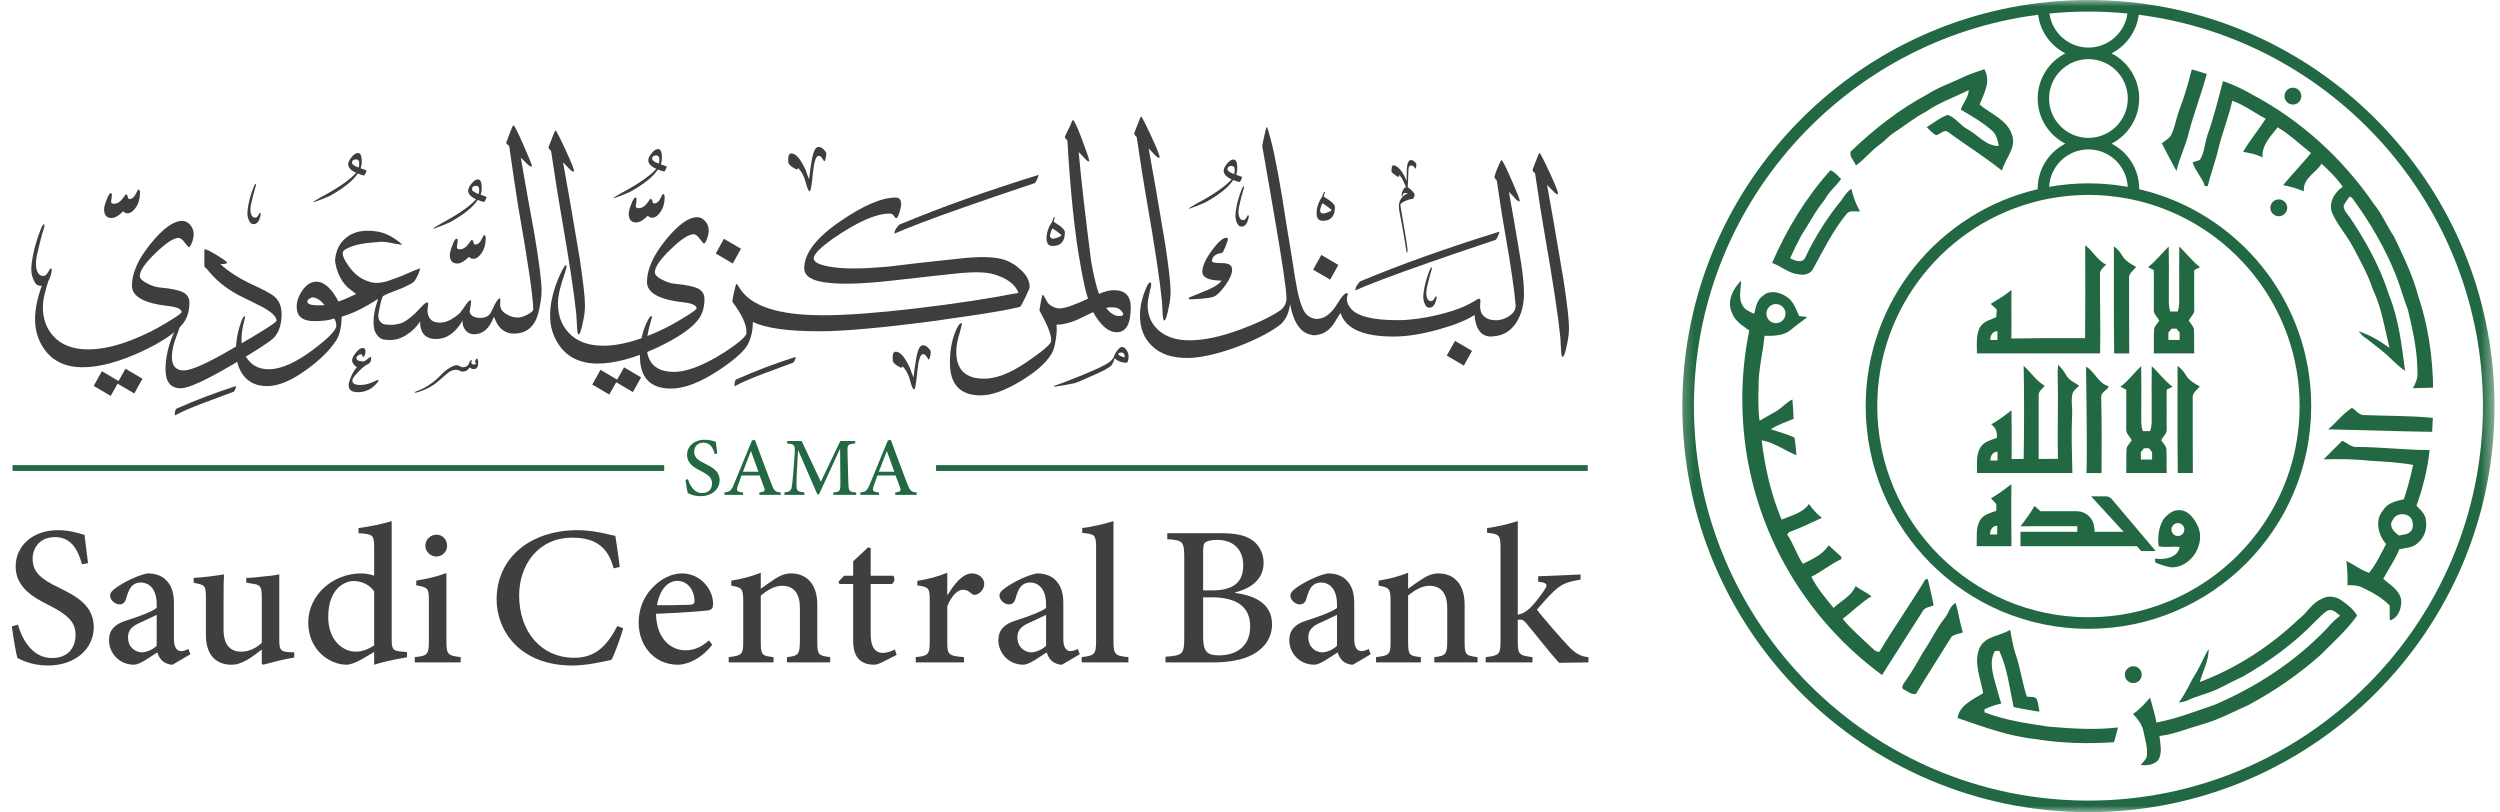 <svg width="197" height="64" viewBox="0 0 197 64" fill="none" xmlns="http://www.w3.org/2000/svg">
<path d="M46.096 24.041C46.096 24.429 46.058 24.822 45.967 25.229C45.825 25.977 45.697 26.352 45.593 26.352C45.535 26.352 45.496 26.196 45.477 25.887C45.438 25.229 45.413 24.855 45.413 24.777C45.251 23.165 44.838 20.45 44.174 16.638C43.986 15.579 43.736 13.999 43.426 11.889C43.271 11.754 43.206 11.651 43.232 11.581C43.296 11.393 43.407 11.116 43.555 10.742C43.67 10.432 43.748 10.278 43.774 10.278C43.826 10.278 44.084 10.774 44.548 11.774C45.063 12.883 45.289 13.464 45.219 13.515C45.154 13.555 45.018 13.476 44.819 13.258C44.761 13.192 44.612 13.038 44.368 12.793C44.664 14.38 45.103 16.914 45.684 20.391C45.954 22.203 46.096 23.423 46.096 24.041Z" fill="#403D3F"/>
<path d="M22.19 24.752C22.19 25.539 21.996 26.151 21.609 26.584C21.319 26.894 20.235 27.604 18.358 28.712C16.23 29.964 14.856 30.596 14.243 30.596C13.444 30.596 13.044 30.099 13.044 29.099C13.044 28.21 13.25 27.268 13.675 26.287C13.882 25.809 14.024 25.565 14.102 25.578C14.211 25.578 14.153 25.881 13.908 26.488C13.67 27.093 13.546 27.635 13.546 28.119C13.546 28.828 13.856 29.189 14.476 29.189C15.069 29.189 16.334 28.629 18.268 27.499C20.616 26.151 21.79 25.41 21.79 25.268C21.79 24.952 21.404 24.584 20.616 24.159C20.016 23.862 19.41 23.559 18.797 23.256C17.759 22.701 16.92 22.004 16.281 21.166C16.243 21.16 16.185 21.108 16.114 21.011C16.108 20.972 16.101 20.741 16.101 20.314C16.095 19.876 16.101 19.656 16.127 19.643C16.23 19.63 16.552 19.786 17.108 20.122C17.655 20.457 17.92 20.65 17.894 20.714C17.881 20.773 17.701 20.805 17.366 20.818C18.043 21.425 18.868 21.953 19.842 22.404C20.81 22.85 21.415 23.177 21.648 23.385C22.009 23.72 22.19 24.172 22.19 24.752Z" fill="#403D3F"/>
<path d="M4.011 21.648C3.847 22.23 3.588 22.526 3.228 22.526C3.029 22.526 2.878 22.454 2.778 22.303C2.569 21.967 2.465 21.608 2.465 21.221C2.465 20.948 2.51 20.57 2.61 20.084C2.719 19.488 2.92 18.82 3.206 18.074C3.315 17.8 3.407 17.665 3.47 17.665C3.492 17.674 3.506 17.706 3.506 17.755C3.506 17.842 3.474 17.974 3.41 18.146C3.293 18.506 3.119 19.184 2.892 20.179C2.793 20.734 2.815 21.158 2.965 21.444C3.065 21.644 3.206 21.744 3.392 21.744C3.502 21.744 3.597 21.703 3.674 21.613C3.72 21.549 3.788 21.449 3.879 21.312C3.924 21.203 3.961 21.148 3.989 21.148C4.098 21.148 4.111 21.312 4.011 21.648ZM15.261 18.451C15.261 18.664 15.215 18.89 15.118 19.128C15.028 19.361 14.951 19.483 14.886 19.483C14.854 19.483 14.744 19.361 14.557 19.116C14.377 18.871 14.215 18.747 14.074 18.747C13.687 18.747 13.08 19.141 12.255 19.941C11.429 20.734 11.016 21.341 11.016 21.754C11.016 21.947 11.217 22.147 11.623 22.347C11.971 22.529 12.306 22.631 12.629 22.657C13.531 22.74 14.144 22.877 14.473 23.057C14.77 23.238 14.926 23.495 14.926 23.843C14.926 24.52 14.757 25.076 14.409 25.507C13.854 26.217 12.758 26.953 11.132 27.714C9.365 28.526 7.824 28.939 6.514 28.939C4.825 28.939 3.663 28.191 3.044 26.695C2.708 25.862 2.67 24.862 2.941 23.689C3.095 23.018 3.321 22.379 3.624 21.766C3.831 21.354 3.96 21.16 4.024 21.186C4.088 21.212 4.056 21.431 3.908 21.858C3.56 22.845 3.379 23.624 3.379 24.204C3.379 25.121 3.65 25.881 4.205 26.488C4.837 27.184 5.753 27.533 6.953 27.533C7.959 27.533 9.094 27.288 10.358 26.798C11.3 26.436 12.229 25.979 13.145 25.418C13.918 24.953 14.306 24.682 14.306 24.591C14.306 24.353 13.958 24.191 13.261 24.114C11.352 23.901 10.397 23.366 10.397 22.515C10.397 21.508 10.894 20.399 11.894 19.174C12.854 17.999 13.674 17.406 14.357 17.406C14.597 17.406 14.809 17.51 14.99 17.722C15.17 17.929 15.261 18.174 15.261 18.451ZM11.227 29.843L10.582 31.005L9.267 30.232L8.725 31.198L7.383 30.412L8.028 29.251L9.344 30.025L9.885 29.057L11.227 29.843Z" fill="#403D3F"/>
<path d="M24.837 24.053C24.424 24.028 24.217 23.925 24.217 23.758C24.217 23.68 24.276 23.603 24.379 23.538C24.488 23.466 24.578 23.434 24.644 23.434C24.965 23.461 25.276 23.667 25.585 24.041C25.379 24.066 25.127 24.066 24.837 24.053ZM42.121 18.496C41.746 16.464 41.385 14.439 41.037 12.42C41.27 12.653 41.424 12.807 41.488 12.871C41.708 13.078 41.837 13.162 41.888 13.13C41.907 13.11 41.914 13.091 41.914 13.078C41.914 12.975 41.682 12.407 41.23 11.389C40.792 10.382 40.534 9.879 40.457 9.879C40.418 9.879 40.341 10.04 40.224 10.356C40.082 10.731 39.98 11.014 39.901 11.208C39.863 11.279 39.941 11.375 40.121 11.492C40.424 13.608 40.663 15.193 40.83 16.252C41.623 20.741 42.018 23.457 42.018 24.392C42.018 24.495 41.869 24.63 41.572 24.785C41.278 24.945 41.023 25.022 40.811 25.023C40.747 25.023 40.685 25.02 40.623 25.013C40.347 24.982 40.095 24.885 39.864 24.727C39.714 24.636 39.602 24.532 39.527 24.411C39.443 24.275 39.406 24.119 39.412 23.94C39.418 23.863 39.422 23.797 39.423 23.741C39.428 23.6 39.422 23.523 39.412 23.515C39.322 23.476 39.18 23.643 38.987 23.991C38.883 24.224 38.767 24.456 38.652 24.676C38.47 24.946 38.188 25.063 37.8 25.05C37.337 25.033 37.072 24.87 37.005 24.561C37.04 24.331 37.099 24.103 37.11 23.87C37.14 23.747 37.134 23.68 37.09 23.67C37 23.649 36.872 23.779 36.69 24.044C36.52 24.297 36.374 24.499 36.249 24.654C36.205 24.697 36.159 24.737 36.11 24.775C35.749 25.082 35.305 25.361 34.83 25.416C34.768 25.42 34.705 25.423 34.642 25.424C34.634 25.424 34.626 25.424 34.619 25.424C34.52 25.42 34.422 25.406 34.322 25.38C34.292 25.375 34.262 25.369 34.231 25.361C33.916 25.246 33.733 24.973 33.685 24.546C33.685 24.405 33.704 24.237 33.736 24.044C33.755 23.921 33.736 23.85 33.685 23.837C33.62 23.818 33.524 23.876 33.388 23.991C33.199 24.189 33.039 24.355 32.906 24.491C32.823 24.577 32.751 24.651 32.69 24.714C32.6 24.796 32.508 24.878 32.414 24.956C32.344 25.014 32.274 25.071 32.201 25.125C32.078 25.217 31.951 25.303 31.817 25.38C31.733 25.428 31.642 25.465 31.547 25.49C31.3 25.554 31.041 25.595 30.785 25.597C30.633 25.6 30.482 25.589 30.332 25.563C30.056 25.513 29.844 25.284 29.818 25.005C29.802 24.826 29.829 24.636 29.867 24.47C29.929 24.212 29.969 23.944 30.043 23.687C30.077 23.566 30.12 23.448 30.174 23.334C30.431 23.19 30.704 23.081 30.979 22.977C31.312 22.85 31.651 22.731 31.97 22.571C32.183 22.455 32.435 22.367 32.612 22.197C32.666 22.143 32.714 22.083 32.751 22.009C32.904 21.735 33.054 21.453 33.104 21.141C32.443 21.363 31.831 21.708 31.167 21.924C30.869 22.039 30.557 22.157 30.239 22.228C30.233 22.229 30.227 22.23 30.221 22.231C29.84 22.314 29.45 22.328 29.069 22.186C28.283 21.963 27.699 21.361 27.285 20.681C27.238 20.604 27.192 20.526 27.148 20.446C27.047 20.214 26.88 19.869 27.155 19.69C27.957 19.195 28.933 19.149 29.847 19.066C30.482 18.984 31.078 19.274 31.705 19.273C31.077 18.728 30.317 18.266 29.465 18.212C28.684 18.116 27.817 18.228 27.22 18.781C26.732 19.177 26.475 19.796 26.411 20.411C26.4 20.507 26.404 20.604 26.42 20.702C26.465 20.97 26.539 21.236 26.639 21.493C26.699 21.646 26.77 21.797 26.852 21.94C26.995 22.196 27.172 22.431 27.384 22.635C27.603 22.822 27.841 22.985 28.065 23.167C27.6 23.366 27.151 23.62 26.661 23.755C26.572 23.571 26.464 23.382 26.334 23.19C25.901 22.557 25.456 22.228 24.992 22.196C24.553 22.171 24.166 22.402 23.83 22.88C23.527 23.312 23.379 23.744 23.379 24.183C23.379 24.931 23.843 25.305 24.772 25.305C25.437 25.305 25.959 25.234 26.334 25.098C26.449 25.266 26.501 25.453 26.501 25.666C26.501 26.014 25.882 26.647 24.644 27.576C23.283 28.595 22.128 29.097 21.186 29.097C20.515 29.097 19.987 28.872 19.606 28.426C19.218 27.975 19.032 27.42 19.032 26.762C19.032 26.376 19.083 25.976 19.174 25.576C19.268 25.177 19.315 24.983 19.316 24.983C19.316 24.944 19.303 24.924 19.29 24.918C19.186 24.893 19.045 25.17 18.878 25.743C18.684 26.376 18.594 26.982 18.594 27.576C18.594 28.414 18.793 29.085 19.186 29.588C19.619 30.149 20.245 30.426 21.057 30.426C21.927 30.426 22.954 30.001 24.127 29.149C25.153 28.414 25.926 27.666 26.449 26.892C26.754 26.452 26.91 25.806 26.925 24.951C27.774 24.714 28.732 24.244 29.794 23.549C29.535 24.313 29.337 25.132 29.488 25.94C29.591 26.286 29.817 26.632 30.179 26.741C30.694 26.836 31.252 26.813 31.721 26.56C31.846 26.508 31.958 26.44 32.063 26.361C32.451 26.136 32.799 25.793 33.104 25.334C33.104 26.255 33.53 26.714 34.368 26.714C35.194 26.714 35.891 26.224 36.458 25.256C36.419 25.54 36.498 25.791 36.671 26.011C36.788 26.153 36.925 26.249 37.081 26.299C37.164 26.326 37.254 26.34 37.348 26.34C38.058 26.34 38.574 25.882 38.91 24.973C38.929 24.973 38.973 25.06 39.035 25.224C39.037 25.225 39.038 25.228 39.038 25.23C39.135 25.45 39.226 25.604 39.309 25.708C39.607 26.088 39.993 26.28 40.473 26.287C40.476 26.287 40.478 26.288 40.482 26.288C40.486 26.288 40.488 26.288 40.49 26.288C40.493 26.288 40.495 26.288 40.496 26.288C40.499 26.288 40.501 26.287 40.504 26.287C41.498 26.28 42.135 25.738 42.417 24.676C42.591 23.985 42.676 23.399 42.676 22.908C42.676 22.166 42.488 20.696 42.121 18.496Z" fill="#403D3F"/>
<path d="M20.505 17.089C20.398 17.471 20.228 17.663 19.994 17.663C19.863 17.663 19.765 17.616 19.699 17.517C19.563 17.298 19.494 17.063 19.494 16.81C19.494 16.632 19.524 16.385 19.589 16.067C19.66 15.677 19.791 15.241 19.979 14.753C20.05 14.575 20.109 14.486 20.151 14.486C20.166 14.492 20.174 14.512 20.174 14.546C20.174 14.601 20.154 14.688 20.113 14.801C20.035 15.036 19.923 15.479 19.773 16.13C19.708 16.492 19.723 16.769 19.82 16.956C19.887 17.087 19.979 17.152 20.101 17.152C20.172 17.152 20.234 17.125 20.285 17.066C20.315 17.024 20.358 16.959 20.419 16.87C20.448 16.798 20.473 16.763 20.489 16.763C20.562 16.763 20.57 16.87 20.505 17.089Z" fill="#403D3F"/>
<path d="M18.587 30.423C18.611 30.461 18.596 30.547 18.539 30.67C18.484 30.788 18.441 30.855 18.412 30.869C17.612 31.167 16.811 31.466 16.006 31.764C14.987 32.153 14.248 32.474 13.794 32.736C13.77 32.683 13.765 32.584 13.794 32.441C13.822 32.313 13.855 32.238 13.893 32.21C15.329 31.565 16.892 30.968 18.587 30.423Z" fill="#403D3F"/>
<path d="M28.886 13.451C28.886 13.488 28.858 13.557 28.803 13.667C28.749 13.773 28.717 13.828 28.702 13.828C28.55 13.805 28.381 13.754 28.188 13.672C27.831 14.231 27.091 14.824 25.974 15.444C25.883 15.49 25.649 15.586 25.272 15.733C24.896 15.876 24.699 15.945 24.672 15.931C24.662 15.908 24.854 15.784 25.258 15.555C26.645 14.815 27.582 14.167 28.06 13.616C27.646 13.429 27.435 13.204 27.435 12.937C27.435 12.79 27.523 12.607 27.701 12.386C27.876 12.166 28.046 12.056 28.207 12.056C28.408 12.056 28.51 12.28 28.51 12.735C28.51 12.91 28.482 13.084 28.417 13.259C28.73 13.36 28.886 13.424 28.886 13.451ZM28.262 13.204C28.363 12.777 28.299 12.56 28.06 12.56C27.848 12.56 27.738 12.648 27.738 12.826C27.738 12.956 27.913 13.079 28.262 13.204Z" fill="#403D3F"/>
<path d="M38.34 15.536C38.34 15.573 38.313 15.642 38.258 15.751C38.203 15.857 38.17 15.912 38.157 15.912C38.005 15.889 37.835 15.839 37.643 15.755C37.284 16.316 36.545 16.909 35.429 17.529C35.338 17.574 35.104 17.67 34.727 17.817C34.351 17.96 34.154 18.029 34.125 18.015C34.117 17.992 34.309 17.868 34.713 17.639C36.1 16.899 37.036 16.252 37.513 15.701C37.101 15.512 36.89 15.288 36.89 15.022C36.89 14.874 36.977 14.69 37.156 14.47C37.331 14.25 37.5 14.139 37.661 14.139C37.862 14.139 37.965 14.365 37.965 14.82C37.965 14.994 37.936 15.168 37.872 15.342C38.184 15.443 38.34 15.508 38.34 15.536ZM37.717 15.288C37.817 14.86 37.753 14.644 37.513 14.644C37.303 14.644 37.193 14.732 37.193 14.911C37.193 15.039 37.367 15.163 37.717 15.288Z" fill="#403D3F"/>
<path d="M37.681 28.587C37.681 28.918 37.559 29.087 37.315 29.087C37.218 29.087 37.135 29.054 37.063 28.986C37.028 28.958 36.991 28.965 36.959 29.015C36.844 29.191 36.675 29.281 36.459 29.281C36.373 29.281 36.297 29.263 36.24 29.22C36.046 29.105 35.806 29.105 35.518 29.235C35.392 29.302 35.176 29.474 34.871 29.751C34.695 29.895 34.523 30.042 34.353 30.189C34.074 30.406 33.739 30.592 33.354 30.751C33.042 30.876 32.829 30.941 32.721 30.941C32.694 30.941 32.675 30.934 32.675 30.913C32.704 30.884 32.762 30.855 32.84 30.826C32.985 30.776 33.186 30.689 33.441 30.56C33.911 30.294 34.325 29.982 34.68 29.619C34.972 29.295 35.284 29.05 35.622 28.882C35.856 28.756 36.056 28.745 36.226 28.853C36.301 28.91 36.384 28.94 36.474 28.94C36.719 28.94 36.888 28.825 36.977 28.587C37.023 28.444 37.081 28.368 37.153 28.368C37.172 28.368 37.179 28.39 37.168 28.44C37.138 28.548 37.131 28.609 37.153 28.631C37.218 28.717 37.319 28.745 37.448 28.706C37.534 28.688 37.546 28.648 37.477 28.587C37.426 28.559 37.415 28.515 37.448 28.454C37.505 28.318 37.541 28.25 37.563 28.25C37.642 28.25 37.681 28.36 37.681 28.587Z" fill="#403D3F"/>
<path d="M11.031 15.188C11.031 15.644 10.927 16.024 10.708 16.344C10.502 16.648 10.282 16.807 10.051 16.807C9.909 16.807 9.799 16.753 9.709 16.648C9.362 16.997 9.052 17.18 8.788 17.18C8.401 17.18 8.202 16.952 8.202 16.496C8.202 16.328 8.266 16.078 8.401 15.736C8.531 15.394 8.64 15.219 8.73 15.219C8.8 15.219 8.833 15.288 8.813 15.432C8.775 15.744 8.755 15.903 8.755 15.903C8.755 16.002 8.833 16.055 8.994 16.055C9.227 16.055 9.438 15.933 9.632 15.682C9.825 15.44 9.915 15.31 9.896 15.31C9.98 15.31 10.038 15.371 10.064 15.5C10.09 15.622 10.128 15.682 10.186 15.682C10.393 15.682 10.56 15.561 10.683 15.31C10.805 15.067 10.875 14.938 10.895 14.938C10.986 14.938 11.031 15.022 11.031 15.188Z" fill="#403D3F"/>
<path d="M38.276 18.776C38.276 19.231 38.173 19.611 37.955 19.931C37.749 20.235 37.529 20.394 37.298 20.394C37.155 20.394 37.046 20.34 36.956 20.235C36.608 20.584 36.299 20.767 36.034 20.767C35.648 20.767 35.449 20.539 35.449 20.083C35.449 19.915 35.513 19.665 35.648 19.323C35.776 18.98 35.887 18.806 35.977 18.806C36.047 18.806 36.079 18.875 36.06 19.018C36.022 19.33 36.002 19.49 36.002 19.49C36.002 19.588 36.079 19.642 36.241 19.642C36.472 19.642 36.686 19.52 36.879 19.269C37.072 19.026 37.163 18.896 37.142 18.896C37.227 18.896 37.285 18.958 37.311 19.086C37.336 19.209 37.375 19.269 37.433 19.269C37.639 19.269 37.806 19.148 37.93 18.896C38.051 18.654 38.122 18.524 38.142 18.524C38.231 18.524 38.276 18.609 38.276 18.776Z" fill="#403D3F"/>
<path d="M29.763 30.111C29.354 30.642 28.823 30.907 28.168 30.907C27.707 30.897 27.473 30.714 27.473 30.36C27.473 30.194 27.543 29.956 27.683 29.636C27.839 29.292 27.989 29.065 28.13 28.955C27.877 28.761 27.745 28.573 27.745 28.39C27.745 28.241 27.844 28.042 28.041 27.792C28.238 27.544 28.421 27.417 28.59 27.417C28.731 27.417 28.801 27.521 28.801 27.732C28.801 27.792 28.782 27.875 28.739 27.987C28.702 28.086 28.664 28.142 28.626 28.142C28.604 28.13 28.585 28.096 28.57 28.052C28.548 27.965 28.496 27.915 28.416 27.915C28.378 27.915 28.318 27.942 28.224 28.008C28.135 28.064 28.087 28.125 28.087 28.185C28.087 28.379 28.265 28.479 28.626 28.479C28.702 28.479 28.82 28.412 28.974 28.28C29.078 28.175 29.157 28.125 29.223 28.142C29.261 28.142 29.256 28.263 29.205 28.506C29.181 28.562 29.114 28.622 29.012 28.684C28.796 28.772 28.537 28.976 28.243 29.297C27.923 29.613 27.764 29.846 27.764 30C27.764 30.221 27.979 30.337 28.416 30.337C28.772 30.337 29.191 30.221 29.664 29.978C29.739 29.95 29.79 29.94 29.819 29.956C29.843 29.983 29.828 30.033 29.763 30.111Z" fill="#403D3F"/>
<path d="M92.242 22.953C92.242 23.34 92.204 23.733 92.114 24.139C91.971 24.887 91.843 25.261 91.738 25.261C91.681 25.261 91.642 25.107 91.623 24.797C91.584 24.139 91.558 23.765 91.558 23.688C91.397 22.075 90.984 19.36 90.32 15.548C90.133 14.489 89.882 12.91 89.572 10.801C89.416 10.665 89.352 10.562 89.379 10.492C89.443 10.304 89.553 10.026 89.701 9.652C89.817 9.343 89.894 9.188 89.92 9.188C89.972 9.188 90.23 9.684 90.694 10.684C91.21 11.793 91.436 12.374 91.365 12.427C91.3 12.464 91.165 12.387 90.965 12.168C90.907 12.103 90.758 11.949 90.514 11.703C90.811 13.291 91.249 15.825 91.83 19.302C92.101 21.114 92.242 22.333 92.242 22.953Z" fill="#403D3F"/>
<path d="M88.189 24.904C87.834 24.904 87.492 24.691 87.17 24.272C87.337 24.201 87.595 24.195 87.944 24.246C88.066 24.265 88.189 24.336 88.317 24.452C88.446 24.575 88.51 24.678 88.51 24.762C88.51 24.859 88.401 24.904 88.189 24.904ZM87.762 22.866C87.457 22.866 87.064 22.963 86.596 23.157C86.394 22.594 86.187 21.74 85.98 20.582C85.521 16.996 85.192 14.126 84.999 11.977C85.231 12.223 85.373 12.366 85.424 12.417C85.619 12.648 85.747 12.746 85.824 12.713V12.635C85.824 12.533 85.63 11.977 85.257 10.971C84.876 9.965 84.638 9.462 84.547 9.462C84.508 9.462 84.431 9.623 84.316 9.939C84.212 10.133 84.077 10.405 83.915 10.753C83.895 10.83 83.966 10.939 84.109 11.075C84.354 15.178 84.689 18.422 85.128 20.802C85.369 22.189 85.57 23.087 85.727 23.499C85.731 23.512 85.734 23.524 85.737 23.537C84.634 24.046 83.906 24.297 83.545 24.297C83.512 24.297 83.482 24.303 83.452 24.309C83.134 24.273 82.876 24.16 82.67 23.971C82.598 23.919 82.502 23.778 82.386 23.545C82.282 23.34 82.205 23.236 82.166 23.236C82.128 23.236 82.076 23.43 82.012 23.817C81.94 24.203 81.908 24.436 81.908 24.5C81.908 24.448 82.063 24.739 82.373 25.357C82.683 25.983 82.837 26.481 82.837 26.848C82.837 27.1 82.154 27.686 80.799 28.602C79.567 29.427 78.483 29.841 77.549 29.841C76.084 29.841 75.355 29.131 75.355 27.724C75.355 27.299 75.445 26.797 75.626 26.216C75.768 25.726 75.819 25.481 75.806 25.481C75.716 25.43 75.613 25.506 75.484 25.712C75.058 26.513 74.853 27.467 74.853 28.576C74.853 30.299 75.665 31.157 77.29 31.157C78.135 31.157 79.173 30.783 80.399 30.047C81.598 29.337 82.418 28.615 82.863 27.88C83.005 27.654 83.115 27.286 83.192 26.777C83.275 26.262 83.288 25.87 83.25 25.587C83.73 25.584 84.26 25.456 84.848 25.214C85.279 25.007 85.711 24.8 86.138 24.594C86.724 25.652 87.35 26.18 88.008 26.18C88.743 26.18 89.104 25.517 89.104 24.195C89.104 23.304 88.653 22.866 87.762 22.866Z" fill="#403D3F"/>
<path d="M58.388 19.603L57.046 18.816L56.401 19.977L57.743 20.764L58.388 19.603Z" fill="#403D3F"/>
<path d="M80.414 21.242C80.078 20.92 79.691 20.675 79.253 20.507C78.478 20.223 77.253 20.185 75.576 20.378C73.1 20.636 71.242 20.849 70.003 21.01C68.069 21.185 66.63 21.198 65.695 21.061C64.644 20.92 64.121 20.687 64.121 20.352C64.121 20.029 64.65 19.501 65.695 18.766C67.572 17.476 69.035 16.831 70.081 16.831C70.229 16.831 70.325 16.869 70.377 16.934C70.52 17.115 70.597 17.205 70.61 17.205C70.688 17.205 70.778 17.057 70.868 16.766C70.964 16.47 71.009 16.25 71.009 16.096C71.009 15.741 70.868 15.566 70.584 15.566C69.475 15.566 68.003 16.198 66.172 17.463C64.302 18.753 63.373 19.978 63.373 21.14C63.373 21.759 63.978 22.139 65.179 22.275C66.34 22.422 68.024 22.364 70.223 22.12C72.88 21.817 74.713 21.616 75.718 21.514C76.899 21.411 77.769 21.449 78.324 21.616C79.35 21.92 79.994 22.404 80.259 23.075C77.808 23.552 75.079 23.964 72.081 24.313C69.075 24.668 66.676 24.842 64.882 24.842C64.876 24.842 64.87 24.843 64.865 24.844C64.859 24.843 64.854 24.842 64.848 24.842C61.319 24.842 59.127 24.12 58.268 22.674C58.146 22.475 58.069 22.377 58.037 22.377C57.998 22.377 57.933 22.604 57.836 23.054C57.733 23.507 57.701 23.751 57.714 23.784C58.456 24.776 58.823 25.564 58.823 26.158C58.823 26.306 58.772 26.428 58.669 26.532C58.281 26.957 57.559 27.487 56.501 28.118C55.121 28.912 53.999 29.305 53.121 29.305C51.677 29.305 50.955 28.596 50.955 27.19C50.955 26.763 51.032 26.261 51.186 25.68C51.335 25.19 51.393 24.932 51.38 24.919C51.282 24.88 51.186 24.97 51.083 25.177C50.645 25.977 50.425 26.931 50.425 28.041C50.425 29.763 51.245 30.621 52.876 30.621C53.934 30.621 55.205 30.13 56.682 29.151C58.011 28.26 58.785 27.538 59.005 26.983C59.223 26.5 59.327 25.964 59.327 25.37C60.351 25.861 62.094 26.105 64.551 26.105C64.552 26.105 64.553 26.105 64.556 26.105C64.557 26.105 64.558 26.105 64.559 26.105C66.488 26.105 69.5 25.835 73.603 25.293C77.034 24.81 79.053 24.494 79.653 24.339C79.904 24.287 80.142 24.235 80.362 24.184C80.414 24.184 80.556 23.939 80.787 23.454C81.02 22.965 81.136 22.687 81.136 22.623C81.136 22.12 80.891 21.661 80.414 21.242Z" fill="#403D3F"/>
<path d="M50.517 29.736L49.871 30.896L48.556 30.122L48.014 31.09L46.673 30.302L47.318 29.142L48.633 29.916L49.175 28.948" fill="#403D3F"/>
<path d="M55.846 18.16C55.846 18.372 55.801 18.598 55.704 18.838C55.614 19.069 55.536 19.192 55.472 19.192C55.44 19.192 55.33 19.069 55.143 18.823C54.962 18.579 54.801 18.456 54.659 18.456C54.272 18.456 53.665 18.85 52.84 19.65C52.014 20.444 51.602 21.049 51.602 21.462C51.602 21.656 51.802 21.856 52.208 22.055C52.556 22.236 52.892 22.339 53.214 22.365C54.118 22.449 54.731 22.585 55.059 22.765C55.356 22.946 55.511 23.204 55.511 23.552C55.511 24.229 55.343 24.784 54.994 25.217C54.44 25.926 53.343 26.661 51.718 27.422C49.95 28.235 48.409 28.648 47.1 28.648C45.41 28.648 44.248 27.899 43.63 26.403C43.295 25.571 43.255 24.571 43.526 23.397C43.681 22.726 43.907 22.087 44.21 21.474C44.417 21.062 44.545 20.869 44.609 20.895C44.675 20.921 44.643 21.139 44.494 21.566C44.146 22.552 43.966 23.333 43.966 23.913C43.966 24.829 44.236 25.59 44.791 26.197C45.423 26.894 46.339 27.242 47.538 27.242C48.544 27.242 49.679 26.996 50.944 26.506C51.886 26.145 52.815 25.687 53.731 25.125C54.505 24.661 54.891 24.39 54.891 24.3C54.891 24.061 54.543 23.901 53.847 23.822C51.937 23.61 50.982 23.074 50.982 22.223C50.982 21.217 51.48 20.107 52.479 18.882C53.441 17.708 54.259 17.114 54.943 17.114C55.182 17.114 55.394 17.218 55.575 17.432C55.755 17.637 55.846 17.883 55.846 18.16Z" fill="#403D3F"/>
<path d="M81.85 13.778C81.85 13.816 81.812 13.929 81.728 14.123C81.647 14.312 81.581 14.417 81.528 14.431C79.212 15.208 77.374 15.834 76.015 16.316C73.438 17.216 71.596 17.917 70.483 18.41C70.483 18.286 70.529 18.145 70.629 17.988C70.724 17.837 70.814 17.738 70.891 17.69C74.073 16.359 77.725 15.056 81.85 13.778Z" fill="#403D3F"/>
<path d="M62.688 28.125C62.711 28.163 62.697 28.248 62.641 28.372C62.584 28.49 62.541 28.556 62.512 28.57C61.712 28.869 60.911 29.168 60.106 29.466C59.087 29.854 58.349 30.176 57.895 30.436C57.87 30.385 57.866 30.285 57.895 30.143C57.922 30.016 57.955 29.94 57.993 29.911C59.429 29.266 60.992 28.67 62.688 28.125Z" fill="#403D3F"/>
<path d="M88.93 28.061C88.93 28.409 88.87 28.585 88.741 28.585C88.398 28.585 88.094 28.469 87.823 28.233C87.789 28.431 87.703 28.619 87.565 28.8C87.403 28.989 86.879 29.267 85.995 29.64C85.27 29.967 84.837 30.147 84.7 30.189C84.112 30.314 83.601 30.404 83.172 30.464H83.077C83.056 30.456 83.048 30.444 83.061 30.431C83.061 30.408 83.087 30.391 83.146 30.378C83.301 30.336 83.704 30.181 84.365 29.924C85.112 29.633 85.656 29.409 85.995 29.255C86.82 28.907 87.334 28.633 87.54 28.431C87.66 28.309 87.738 28.207 87.771 28.113C87.815 27.958 87.909 27.791 88.05 27.611C88.188 27.431 88.308 27.34 88.406 27.34C88.531 27.34 88.651 27.418 88.763 27.577C88.874 27.731 88.93 27.894 88.93 28.061ZM88.63 28.165C88.63 27.907 88.539 27.779 88.355 27.779C88.201 27.779 88.124 27.83 88.124 27.933C88.124 27.954 88.183 27.997 88.308 28.056C88.428 28.117 88.536 28.151 88.63 28.165Z" fill="#403D3F"/>
<path d="M52.536 13.138C52.536 13.176 52.509 13.245 52.453 13.355C52.399 13.46 52.367 13.515 52.352 13.515C52.201 13.492 52.032 13.442 51.838 13.359C51.48 13.919 50.741 14.512 49.625 15.133C49.533 15.178 49.299 15.274 48.922 15.421C48.546 15.564 48.349 15.633 48.321 15.618C48.312 15.596 48.505 15.471 48.909 15.242C50.295 14.502 51.232 13.855 51.71 13.305C51.296 13.116 51.085 12.891 51.085 12.624C51.085 12.477 51.173 12.294 51.352 12.074C51.526 11.853 51.696 11.743 51.857 11.743C52.059 11.743 52.16 11.967 52.16 12.422C52.16 12.597 52.133 12.771 52.067 12.946C52.38 13.047 52.536 13.111 52.536 13.138ZM51.912 12.891C52.013 12.464 51.949 12.248 51.71 12.248C51.498 12.248 51.388 12.336 51.388 12.515C51.388 12.643 51.562 12.767 51.912 12.891Z" fill="#403D3F"/>
<path d="M52.373 15.539C52.373 15.995 52.269 16.375 52.05 16.695C51.844 16.997 51.624 17.158 51.393 17.158C51.252 17.158 51.141 17.104 51.051 16.997C50.703 17.348 50.394 17.529 50.13 17.529C49.743 17.529 49.544 17.301 49.544 16.845C49.544 16.679 49.608 16.428 49.743 16.086C49.873 15.744 49.982 15.57 50.072 15.57C50.142 15.57 50.175 15.637 50.155 15.782C50.117 16.094 50.098 16.253 50.098 16.253C50.098 16.352 50.175 16.405 50.336 16.405C50.569 16.405 50.781 16.284 50.974 16.033C51.167 15.79 51.258 15.66 51.239 15.66C51.322 15.66 51.38 15.722 51.406 15.85C51.432 15.972 51.47 16.033 51.528 16.033C51.735 16.033 51.902 15.912 52.025 15.66C52.147 15.418 52.217 15.288 52.237 15.288C52.328 15.288 52.373 15.371 52.373 15.539Z" fill="#403D3F"/>
<path d="M65.079 11.987C65.124 12.039 65.124 12.169 65.079 12.384C65.045 12.595 65.001 12.705 64.94 12.705C64.94 12.705 64.896 12.64 64.802 12.496C64.713 12.352 64.619 12.28 64.507 12.28C64.297 12.28 64.147 12.744 64.052 13.686C63.965 14.622 63.881 15.085 63.803 15.066C63.714 15.066 63.62 14.863 63.51 14.445C63.387 13.934 63.182 13.529 62.893 13.242C62.883 13.274 62.86 13.307 62.827 13.347C62.783 13.366 62.66 13.313 62.45 13.177C62.251 13.045 62.139 12.921 62.123 12.817C62.078 12.332 62.151 12.091 62.35 12.091C62.71 12.078 63.099 12.529 63.51 13.457C63.566 13.653 63.647 13.876 63.759 14.124C63.803 13.679 63.864 13.235 63.942 12.784C64.064 11.966 64.252 11.562 64.507 11.581C64.702 11.581 64.89 11.711 65.079 11.987Z" fill="#403D3F"/>
<path d="M73.307 27.61C73.351 27.663 73.351 27.793 73.307 28.009C73.274 28.218 73.23 28.33 73.168 28.33C73.168 28.33 73.124 28.265 73.029 28.12C72.941 27.976 72.846 27.905 72.736 27.905C72.525 27.905 72.376 28.369 72.281 29.31C72.192 30.246 72.109 30.71 72.031 30.69C71.942 30.69 71.849 30.488 71.737 30.069C71.616 29.559 71.41 29.153 71.122 28.866C71.111 28.899 71.088 28.931 71.055 28.97C71.011 28.99 70.889 28.938 70.679 28.8C70.478 28.67 70.368 28.545 70.351 28.441C70.307 27.957 70.378 27.715 70.579 27.715C70.939 27.702 71.327 28.153 71.737 29.082C71.793 29.278 71.876 29.5 71.987 29.748C72.031 29.304 72.092 28.86 72.17 28.408C72.291 27.59 72.48 27.185 72.736 27.205C72.93 27.205 73.118 27.336 73.307 27.61Z" fill="#403D3F"/>
<path d="M83.912 18.303C83.912 19.02 83.593 19.384 82.948 19.384C82.63 19.384 82.467 19.188 82.467 18.785C82.467 18.343 82.613 17.906 82.904 17.482C82.977 17.235 83.038 17.111 83.084 17.111C83.129 17.111 83.139 17.14 83.105 17.207C83.061 17.308 83.038 17.402 83.038 17.482C83.621 17.828 83.912 18.103 83.912 18.303ZM83.637 18.533C83.637 18.505 83.525 18.41 83.302 18.248C83.084 18.091 82.966 18.007 82.948 18.007C82.921 18.007 82.876 18.08 82.821 18.236C82.77 18.387 82.742 18.494 82.742 18.555C82.742 18.723 82.826 18.807 82.993 18.807C83.066 18.807 83.189 18.774 83.369 18.706C83.548 18.64 83.637 18.578 83.637 18.533Z" fill="#403D3F"/>
<path d="M123.636 25.816C123.636 26.203 123.597 26.597 123.507 27.003C123.366 27.752 123.236 28.126 123.133 28.126C123.075 28.126 123.037 27.971 123.016 27.661C122.978 27.003 122.952 26.629 122.952 26.552C122.791 24.939 122.379 22.224 121.714 18.412C121.527 17.355 121.275 15.774 120.965 13.665C120.811 13.529 120.746 13.426 120.772 13.355C120.837 13.167 120.946 12.89 121.095 12.516C121.211 12.206 121.288 12.052 121.314 12.052C121.366 12.052 121.623 12.548 122.088 13.548C122.604 14.658 122.83 15.239 122.759 15.291C122.695 15.329 122.559 15.252 122.36 15.032C122.301 14.968 122.152 14.813 121.907 14.567C122.204 16.154 122.642 18.69 123.223 22.166C123.494 23.978 123.636 25.197 123.636 25.816Z" fill="#403D3F"/>
<path d="M105.462 20.877L104.12 20.09L103.475 21.251L104.817 22.038L105.462 20.877Z" fill="#403D3F"/>
<path d="M114.008 28.021L115.35 28.809L115.995 27.647L114.654 26.861L114.008 28.021Z" fill="#403D3F"/>
<path d="M119.715 19.824C119.456 18.258 119.186 16.69 118.902 15.116C119.153 15.368 119.301 15.528 119.354 15.593C119.546 15.813 119.675 15.897 119.753 15.865V15.813C119.753 15.697 119.527 15.135 119.083 14.122C118.643 13.116 118.386 12.614 118.321 12.614C118.282 12.614 118.179 12.827 117.998 13.246C117.876 13.569 117.799 13.787 117.767 13.904C117.747 13.975 117.812 14.084 117.947 14.226C118.231 16.2 118.463 17.632 118.63 18.534C119.083 21.127 119.346 22.965 119.431 24.056C119.45 24.392 119.269 24.682 118.902 24.92C118.582 25.129 118.238 25.232 117.873 25.241C117.855 25.234 117.836 25.229 117.814 25.229C117.401 25.229 117.079 25.094 116.846 24.829C116.653 24.605 116.595 24.249 116.653 23.772C116.672 23.617 116.634 23.539 116.55 23.539C116.498 23.539 116.343 23.617 116.098 23.772C115.401 24.198 114.447 24.545 113.235 24.829C112.099 25.101 111.061 25.229 110.126 25.229C108.153 25.229 106.921 24.913 106.424 24.289C106.14 23.933 106.063 23.591 106.192 23.268C106.237 23.153 106.205 23.101 106.115 23.101C105.966 23.101 105.728 23.372 105.393 23.914C104.902 24.727 104.361 25.127 103.78 25.127C103.757 25.127 103.738 25.132 103.718 25.134C103.308 25.082 102.998 24.895 102.793 24.571C102.515 24.132 102.27 23.249 102.058 21.926C101.774 20.108 101.554 18.753 101.4 17.863C100.909 14.6 100.484 12.31 100.135 10.988C99.968 10.33 99.864 10.007 99.813 10.007C99.793 10.007 99.729 10.246 99.626 10.71C99.516 11.181 99.464 11.458 99.464 11.541C99.464 11.491 99.787 13.316 100.419 17.012C101.058 20.714 101.374 22.868 101.374 23.488C101.374 23.926 101.18 24.274 100.793 24.519C99.968 25.049 98.922 25.538 97.672 25.989C96.155 26.545 94.846 26.816 93.737 26.816C92.711 26.816 91.905 26.558 91.318 26.049C90.724 25.532 90.434 24.867 90.434 24.041C90.434 23.79 90.5 23.41 90.615 22.907C90.731 22.501 90.744 22.289 90.667 22.276C90.577 22.21 90.466 22.346 90.331 22.662C89.996 23.423 89.829 24.152 89.829 24.855C89.829 25.848 90.137 26.641 90.757 27.242C91.402 27.887 92.337 28.209 93.557 28.209C94.557 28.209 95.833 27.925 97.387 27.37C98.852 26.816 99.987 26.248 100.793 25.654C101.27 25.3 101.554 24.739 101.658 23.964C101.936 25.467 102.517 26.272 103.397 26.397C103.419 26.41 103.443 26.417 103.47 26.417C103.5 26.417 103.528 26.412 103.557 26.411C103.586 26.412 103.615 26.416 103.645 26.416C103.696 26.416 103.743 26.406 103.787 26.391C104.359 26.304 104.82 25.98 105.16 25.41C105.463 24.907 105.624 24.663 105.637 24.663C106.025 25.9 107.416 26.52 109.816 26.52H109.817C110.875 26.52 112.086 26.327 113.44 25.939C114.699 25.584 115.615 25.21 116.188 24.817C116.285 25.951 116.724 26.52 117.504 26.52C117.548 26.52 117.589 26.513 117.627 26.503C118.415 26.468 119.035 26.108 119.482 25.423C119.908 24.752 120.102 23.96 120.089 23.05C120.089 22.289 119.959 21.217 119.715 19.824Z" fill="#403D3F"/>
<path d="M93.906 23.585C94.938 23.546 95.57 23.455 95.788 23.307C96.015 23.152 96.273 22.875 96.563 22.476C96.918 21.985 97.091 21.572 97.091 21.237C97.091 20.902 96.828 20.733 96.299 20.733C95.769 20.733 95.506 20.682 95.506 20.579C95.506 20.224 95.776 20.005 96.305 19.921C96.357 19.902 96.446 19.74 96.57 19.43C96.698 19.122 96.756 18.915 96.756 18.812C96.756 18.759 96.718 18.734 96.641 18.734C96.363 18.734 95.976 19.076 95.486 19.746C94.989 20.424 94.745 20.979 94.745 21.417C94.745 21.869 95.247 22.101 96.254 22.114C96.138 22.32 95.796 22.559 95.222 22.823C94.782 22.998 94.331 23.184 93.867 23.378C93.724 23.429 93.66 23.476 93.66 23.508C93.66 23.579 93.745 23.598 93.906 23.585Z" fill="#403D3F"/>
<path d="M98.36 17.28C98.253 17.662 98.084 17.854 97.848 17.854C97.718 17.854 97.62 17.806 97.554 17.709C97.417 17.489 97.35 17.254 97.35 17.001C97.35 16.823 97.379 16.576 97.445 16.258C97.516 15.868 97.647 15.432 97.834 14.944C97.905 14.766 97.965 14.677 98.006 14.677C98.022 14.683 98.03 14.703 98.03 14.736C98.03 14.792 98.01 14.879 97.967 14.993C97.89 15.227 97.777 15.67 97.629 16.321C97.563 16.683 97.579 16.96 97.676 17.147C97.742 17.278 97.834 17.343 97.955 17.343C98.027 17.343 98.09 17.316 98.139 17.257C98.17 17.215 98.214 17.15 98.274 17.061C98.303 16.989 98.327 16.954 98.345 16.954C98.416 16.954 98.426 17.061 98.36 17.28Z" fill="#403D3F"/>
<path d="M113.163 23.669C113.056 24.051 112.886 24.243 112.651 24.243C112.521 24.243 112.423 24.196 112.358 24.098C112.22 23.878 112.152 23.643 112.152 23.39C112.152 23.212 112.182 22.965 112.247 22.648C112.319 22.257 112.449 21.822 112.637 21.333C112.708 21.155 112.768 21.066 112.809 21.066C112.825 21.072 112.833 21.092 112.833 21.125C112.833 21.181 112.813 21.268 112.771 21.381C112.694 21.616 112.58 22.059 112.431 22.71C112.366 23.072 112.382 23.349 112.479 23.537C112.544 23.667 112.637 23.732 112.759 23.732C112.829 23.732 112.892 23.705 112.943 23.646C112.973 23.604 113.017 23.539 113.076 23.45C113.106 23.378 113.131 23.343 113.149 23.343C113.22 23.343 113.228 23.45 113.163 23.669Z" fill="#403D3F"/>
<path d="M118.164 18.25C118.164 18.288 118.126 18.402 118.042 18.596C117.961 18.786 117.895 18.89 117.842 18.904C115.527 19.68 113.688 20.306 112.329 20.789C109.752 21.69 107.91 22.39 106.796 22.882C106.796 22.76 106.844 22.617 106.943 22.462C107.038 22.31 107.127 22.21 107.204 22.162C110.388 20.832 114.04 19.529 118.164 18.25Z" fill="#403D3F"/>
<path d="M97.876 13.965C97.876 14.002 97.848 14.071 97.793 14.181C97.738 14.287 97.706 14.342 97.691 14.342C97.54 14.319 97.371 14.268 97.177 14.186C96.82 14.745 96.08 15.338 94.965 15.958C94.872 16.004 94.638 16.101 94.261 16.248C93.885 16.39 93.688 16.459 93.66 16.445C93.651 16.422 93.843 16.298 94.248 16.068C95.634 15.329 96.571 14.681 97.049 14.131C96.636 13.943 96.424 13.718 96.424 13.451C96.424 13.305 96.512 13.121 96.691 12.9C96.865 12.68 97.035 12.57 97.196 12.57C97.398 12.57 97.499 12.794 97.499 13.249C97.499 13.424 97.472 13.598 97.407 13.773C97.719 13.874 97.876 13.938 97.876 13.965ZM97.251 13.718C97.352 13.29 97.288 13.074 97.049 13.074C96.838 13.074 96.728 13.162 96.728 13.342C96.728 13.47 96.902 13.593 97.251 13.718Z" fill="#403D3F"/>
<path d="M111.585 12.865C111.615 12.9 111.615 13.018 111.585 13.225C111.566 13.305 111.533 13.308 111.481 13.225C111.413 13.102 111.324 13.041 111.219 13.041C111.067 13.041 110.989 13.146 110.989 13.365C110.97 13.761 110.952 14.23 110.93 14.77C110.978 14.77 111.078 14.845 111.228 14.995C111.376 15.143 111.455 15.241 111.465 15.288C111.474 15.35 111.465 15.429 111.429 15.526C111.395 15.618 111.369 15.666 111.347 15.666C111.134 15.687 110.911 15.754 110.68 15.863C110.45 15.969 110.337 16.074 110.349 16.175C110.725 18.326 110.914 19.502 110.914 19.695C110.914 19.84 110.9 19.915 110.87 19.915C110.851 19.906 110.837 19.866 110.825 19.801C110.759 19.323 110.639 18.634 110.476 17.737C110.312 16.947 110.23 16.452 110.23 16.245C110.23 15.995 110.304 15.771 110.461 15.578C110.588 15.412 110.743 15.306 110.93 15.27C110.881 15.227 110.806 15.2 110.706 15.2C110.642 15.2 110.59 15.249 110.55 15.345C110.513 15.442 110.483 15.49 110.461 15.49C110.452 15.49 110.445 15.464 110.445 15.402C110.445 15.28 110.476 15.156 110.535 15.026C110.602 14.858 110.684 14.77 110.78 14.77C110.773 14.691 110.71 14.533 110.595 14.305C110.468 14.033 110.356 13.862 110.26 13.796C110.241 13.893 110.222 13.945 110.199 13.945C110.162 13.945 110.058 13.888 109.894 13.765C109.73 13.647 109.649 13.564 109.649 13.515C109.649 13.19 109.693 13.023 109.791 13.023C109.939 13.023 110.11 13.124 110.304 13.331C110.516 13.568 110.695 13.884 110.841 14.27V14.252C110.841 14.059 110.844 13.743 110.855 13.295C110.893 12.839 111.005 12.611 111.19 12.611C111.313 12.611 111.444 12.694 111.585 12.865Z" fill="#403D3F"/>
<path d="M105.192 16.321C105.192 17.037 104.874 17.401 104.23 17.401C103.911 17.401 103.748 17.205 103.748 16.802C103.748 16.36 103.894 15.923 104.185 15.498C104.258 15.251 104.319 15.129 104.364 15.129C104.409 15.129 104.42 15.157 104.387 15.224C104.342 15.325 104.319 15.42 104.319 15.498C104.901 15.845 105.192 16.119 105.192 16.321ZM104.919 16.55C104.919 16.522 104.806 16.427 104.583 16.264C104.364 16.108 104.247 16.024 104.23 16.024C104.201 16.024 104.158 16.097 104.101 16.253C104.051 16.404 104.022 16.511 104.022 16.573C104.022 16.74 104.106 16.825 104.274 16.825C104.348 16.825 104.47 16.791 104.649 16.724C104.829 16.656 104.919 16.595 104.919 16.55Z" fill="#403D3F"/>
<path d="M73.762 37.109H125.114V36.653H73.762V37.109Z" fill="#226842"/>
<path d="M0.987 37.109H52.339V36.653H0.987V37.109Z" fill="#226842"/>
<path d="M56.319 35.773C56.204 35.353 55.998 34.881 55.435 34.881C54.935 34.881 54.699 35.234 54.699 35.59C54.699 36.051 55.008 36.273 55.552 36.536C56.118 36.813 56.707 37.122 56.707 37.84C56.707 38.541 56.11 39.098 55.199 39.098C54.922 39.098 54.699 39.05 54.529 38.991C54.361 38.938 54.267 38.884 54.199 38.853C54.154 38.724 54.056 38.13 54.016 37.813L54.217 37.755C54.328 38.171 54.655 38.853 55.338 38.853C55.824 38.853 56.11 38.554 56.11 38.085C56.11 37.612 55.752 37.389 55.243 37.122C54.78 36.889 54.141 36.564 54.141 35.845C54.141 35.193 54.668 34.653 55.539 34.653C55.856 34.653 56.154 34.729 56.404 34.81C56.431 35.041 56.463 35.31 56.521 35.737" fill="#226842"/>
<path d="M59.18 35.551H59.166C58.952 36.09 58.742 36.648 58.541 37.175H59.765L59.18 35.551ZM59.836 38.996V38.808C60.25 38.75 60.309 38.692 60.219 38.43C60.126 38.171 60.006 37.844 59.862 37.469H58.43C58.318 37.769 58.229 38.023 58.143 38.281C58.001 38.679 58.054 38.755 58.559 38.808V38.996H57.086V38.808C57.519 38.742 57.614 38.697 57.85 38.116L59.252 34.711L59.483 34.653C59.912 35.81 60.341 36.97 60.782 38.116C60.996 38.692 61.09 38.763 61.523 38.808V38.996" fill="#226842"/>
<path d="M65.665 38.995V38.807C66.205 38.754 66.232 38.71 66.223 38.022L66.2 35.402H66.174L64.54 38.955H64.407L62.902 35.491H62.884L62.786 37.325C62.76 37.865 62.76 38.142 62.773 38.401C62.786 38.71 62.943 38.754 63.384 38.799V38.995H61.817V38.799C62.201 38.762 62.331 38.669 62.384 38.411C62.42 38.183 62.46 37.901 62.514 37.2L62.612 35.888C62.671 35.04 62.63 35.004 62.032 34.946V34.75H63.169L64.682 37.959L66.218 34.75H67.388V34.946C66.804 34.995 66.763 35.017 66.786 35.665L66.847 38.022C66.87 38.71 66.888 38.754 67.469 38.807V38.995" fill="#226842"/>
<path d="M69.889 35.551H69.876C69.662 36.09 69.452 36.648 69.251 37.175H70.474L69.889 35.551ZM70.546 38.996V38.808C70.96 38.75 71.018 38.692 70.929 38.43C70.835 38.171 70.715 37.844 70.572 37.469H69.139C69.028 37.769 68.939 38.023 68.853 38.281C68.711 38.679 68.764 38.755 69.269 38.808V38.996H67.796V38.808C68.228 38.742 68.322 38.697 68.559 38.116L69.96 34.711L70.193 34.653C70.622 35.81 71.049 36.97 71.492 38.116C71.706 38.692 71.8 38.763 72.233 38.808V38.996" fill="#226842"/>
<path d="M6.458 44.465C6.18 43.458 5.688 42.323 4.338 42.323C3.139 42.323 2.571 43.169 2.571 44.026C2.571 45.129 3.31 45.664 4.616 46.296C5.976 46.959 7.389 47.698 7.389 49.423C7.389 51.103 5.955 52.442 3.771 52.442C3.107 52.442 2.571 52.324 2.165 52.185C1.758 52.057 1.533 51.928 1.373 51.853C1.266 51.543 1.03 50.119 0.933 49.359L1.416 49.22C1.683 50.215 2.464 51.853 4.103 51.853C5.269 51.853 5.955 51.135 5.955 50.012C5.955 48.876 5.098 48.341 3.878 47.698C2.765 47.141 1.233 46.36 1.233 44.636C1.233 43.074 2.496 41.778 4.584 41.778C5.344 41.778 6.062 41.959 6.661 42.152C6.726 42.709 6.802 43.352 6.94 44.379" fill="#403F3F"/>
<path d="M12.347 48.449C12.025 48.611 11.383 48.91 11.051 49.06C10.43 49.328 10.088 49.638 10.088 50.216C10.088 51.041 10.709 51.405 11.18 51.405C11.555 51.405 12.069 51.169 12.347 50.891V48.449ZM13.6 52.379C13.3 52.379 12.957 52.24 12.787 52.069C12.572 51.865 12.475 51.651 12.4 51.405C11.758 51.811 11.009 52.379 10.559 52.379C9.371 52.379 8.589 51.437 8.589 50.452C8.589 49.67 9.017 49.199 9.885 48.921C10.902 48.6 12.004 48.193 12.347 47.904V47.625C12.347 46.501 11.833 45.902 11.073 45.902C10.795 45.902 10.559 46.009 10.398 46.18C10.195 46.383 10.056 46.737 9.916 47.24C9.82 47.518 9.649 47.625 9.403 47.625C9.092 47.625 8.675 47.304 8.675 46.929C8.675 46.694 8.878 46.501 9.189 46.286C9.649 45.955 10.731 45.355 11.619 45.184C12.123 45.184 12.582 45.302 12.947 45.58C13.536 46.073 13.707 46.726 13.707 47.561V50.377C13.707 51.073 13.985 51.309 14.275 51.309C14.456 51.309 14.67 51.233 14.842 51.137L15.003 51.555" fill="#403F3F"/>
<path d="M23.185 51.823C22.822 51.867 22.372 51.964 21.932 52.071C21.494 52.188 21.065 52.295 20.734 52.38L20.627 52.295V51.181C20.262 51.449 19.951 51.717 19.502 51.984C19.031 52.242 18.689 52.38 18.238 52.38C17.124 52.38 16.225 51.717 16.225 50.036V47.048C16.225 46.192 16.097 46.117 15.69 46.021L15.262 45.914V45.538C15.583 45.528 16.012 45.474 16.46 45.431C16.911 45.378 17.382 45.303 17.66 45.261C17.617 45.742 17.617 46.492 17.617 47.53V49.639C17.617 50.946 18.281 51.353 18.988 51.353C19.545 51.353 20.113 51.138 20.627 50.657V47.048C20.627 46.192 20.487 46.095 19.974 46.01L19.406 45.914V45.538C19.855 45.528 20.422 45.474 20.905 45.41C21.375 45.378 21.761 45.303 22.007 45.261V50.421C22.007 51.236 22.136 51.342 22.758 51.385L23.185 51.407" fill="#403F3F"/>
<path d="M29.482 46.598C29.098 46.052 28.477 45.785 27.866 45.785C27.192 45.785 25.864 46.351 25.864 48.621C25.864 50.495 27.052 51.352 28.037 51.352C28.562 51.352 29.098 51.116 29.482 50.86V46.598ZM32.074 51.791C31.732 51.855 30.49 52.059 29.482 52.38V51.374L28.541 51.93C27.909 52.294 27.491 52.38 27.32 52.38C25.992 52.38 24.29 51.245 24.29 49.05C24.29 46.876 26.238 45.185 28.455 45.185C28.68 45.185 29.098 45.228 29.482 45.356V43.151C29.482 42.133 29.376 42.09 28.251 42.015V41.608C29.14 41.501 30.232 41.266 30.864 41.063V50.345C30.864 51.203 30.981 51.278 31.624 51.342L32.074 51.385" fill="#403F3F"/>
<path d="M33.518 43.01C33.518 42.507 33.924 42.132 34.396 42.132C34.867 42.132 35.231 42.507 35.231 43.01C35.231 43.46 34.867 43.856 34.375 43.856C33.924 43.856 33.518 43.46 33.518 43.01ZM32.683 52.197V51.779C33.679 51.683 33.796 51.587 33.796 50.494V47.347C33.796 46.361 33.743 46.286 32.801 46.126V45.751C33.657 45.613 34.46 45.43 35.177 45.152V50.494C35.177 51.576 35.284 51.662 36.302 51.779V52.197" fill="#403F3F"/>
<path d="M49.111 49.509C48.897 50.259 48.458 51.49 48.18 51.994C47.709 52.1 46.295 52.443 45.106 52.443C40.973 52.443 39.133 49.712 39.133 47.24C39.133 43.942 41.798 41.778 45.514 41.778C46.884 41.778 48.041 42.153 48.49 42.228C48.62 43.117 48.737 43.791 48.833 44.68L48.351 44.787C47.913 43.053 46.842 42.368 45.096 42.368C42.365 42.368 40.909 44.574 40.909 46.907C40.909 49.862 42.719 51.833 45.236 51.833C46.895 51.833 47.805 50.944 48.65 49.327" fill="#403F3F"/>
<path d="M53.365 45.773C52.68 45.773 51.995 46.384 51.77 47.69C52.616 47.69 53.461 47.69 54.35 47.658C54.629 47.648 54.725 47.562 54.725 47.359C54.725 46.535 54.211 45.773 53.376 45.773H53.365ZM56.128 50.807C55.1 52.101 53.954 52.38 53.44 52.38C51.48 52.38 50.325 50.807 50.325 49.061C50.325 48.023 50.699 47.08 51.341 46.384C52.027 45.634 52.894 45.184 53.74 45.184H53.751C55.111 45.184 56.192 46.352 56.192 47.594C56.192 47.895 56.106 48.033 55.818 48.098C55.528 48.14 53.536 48.301 51.694 48.365C51.727 50.389 52.915 51.245 54.018 51.245C54.672 51.245 55.282 50.999 55.86 50.463" fill="#403F3F"/>
<path d="M62.014 52.199V51.781C62.924 51.684 63.032 51.556 63.032 50.453V47.905C63.032 46.813 62.593 46.159 61.618 46.159C61.018 46.159 60.429 46.535 59.948 46.93V50.549C59.948 51.62 60.033 51.684 60.955 51.781V52.199H57.421V51.781C58.481 51.652 58.567 51.577 58.567 50.528V47.38C58.567 46.362 58.46 46.3 57.624 46.149V45.752C58.385 45.635 59.209 45.431 59.948 45.132V46.395C60.269 46.159 60.612 45.914 61.018 45.645C61.468 45.356 61.865 45.185 62.336 45.185C63.599 45.185 64.402 46.074 64.402 47.626V50.549C64.402 51.62 64.498 51.663 65.419 51.781V52.199" fill="#403F3F"/>
<path d="M69.552 52.165C69.263 52.326 69.017 52.379 68.877 52.379C67.818 52.379 67.229 51.779 67.229 50.516V46.019H66.147L66.072 45.837L66.511 45.366H67.229V44.231L68.396 43.139L68.61 43.182V45.366H70.388C70.548 45.537 70.495 45.88 70.281 46.019H68.61V49.969C68.61 51.234 69.156 51.448 69.552 51.448C69.927 51.448 70.281 51.297 70.516 51.179L70.655 51.608" fill="#403F3F"/>
<path d="M74.677 46.877C75.202 46.02 75.855 45.185 76.594 45.185C77.172 45.185 77.557 45.602 77.557 45.988C77.557 46.352 77.343 46.674 77 46.834C76.807 46.909 76.668 46.877 76.571 46.791C76.325 46.567 76.144 46.471 75.875 46.471C75.469 46.471 74.987 46.93 74.645 47.765V50.56C74.645 51.588 74.719 51.684 75.962 51.781V52.199H72.16V51.781C73.124 51.684 73.263 51.588 73.263 50.56V47.316C73.263 46.32 73.178 46.256 72.288 46.127V45.773C73.082 45.645 73.831 45.463 74.645 45.132V46.877" fill="#403F3F"/>
<path d="M82.43 48.449C82.108 48.611 81.467 48.91 81.134 49.06C80.513 49.328 80.171 49.638 80.171 50.216C80.171 51.041 80.792 51.405 81.263 51.405C81.638 51.405 82.152 51.169 82.43 50.891V48.449ZM83.683 52.379C83.382 52.379 83.04 52.24 82.87 52.069C82.654 51.865 82.558 51.651 82.484 51.405C81.841 51.811 81.092 52.379 80.643 52.379C79.454 52.379 78.671 51.437 78.671 50.452C78.671 49.67 79.1 49.199 79.967 48.921C80.985 48.6 82.087 48.193 82.43 47.904V47.625C82.43 46.501 81.916 45.902 81.156 45.902C80.878 45.902 80.643 46.009 80.481 46.18C80.278 46.383 80.139 46.737 79.999 47.24C79.903 47.518 79.732 47.625 79.486 47.625C79.175 47.625 78.758 47.304 78.758 46.929C78.758 46.694 78.961 46.501 79.271 46.286C79.732 45.955 80.812 45.355 81.702 45.184C82.206 45.184 82.665 45.302 83.03 45.58C83.619 46.073 83.79 46.726 83.79 47.561V50.377C83.79 51.073 84.068 51.309 84.358 51.309C84.539 51.309 84.753 51.233 84.925 51.137L85.086 51.555" fill="#403F3F"/>
<path d="M85.237 52.198V51.78C86.233 51.663 86.372 51.577 86.372 50.527V43.183C86.372 42.122 86.265 42.09 85.28 41.994V41.608C86.137 41.512 87.164 41.245 87.742 41.063V50.527C87.742 51.588 87.882 51.684 88.92 51.78V52.198" fill="#403F3F"/>
<path d="M94.807 50.186C94.807 51.353 95.117 51.653 96.124 51.642C97.377 51.62 98.513 50.978 98.513 49.361C98.513 47.787 97.42 47.069 95.471 47.069H94.807V50.186ZM95.503 46.524C97.239 46.524 97.966 45.848 97.966 44.554C97.966 43.429 97.335 42.541 95.877 42.541C95.493 42.541 95.129 42.626 94.989 42.733C94.85 42.829 94.807 43.011 94.807 43.493V46.524H95.503ZM97.345 46.727C98.983 46.941 100.236 47.626 100.236 49.2C100.236 50.25 99.658 51.063 98.716 51.578C97.892 52.017 96.799 52.199 95.525 52.199H91.842V51.749C93.212 51.653 93.319 51.546 93.319 50.228V44.008C93.319 42.669 93.244 42.573 91.981 42.487V42.016H96.221C97.442 42.016 98.138 42.198 98.673 42.562C99.23 42.936 99.572 43.622 99.572 44.35C99.572 45.839 98.276 46.448 97.345 46.674" fill="#403F3F"/>
<path d="M105.355 48.449C105.033 48.611 104.39 48.91 104.059 49.06C103.438 49.328 103.095 49.638 103.095 50.216C103.095 51.041 103.716 51.405 104.187 51.405C104.562 51.405 105.077 51.169 105.355 50.891V48.449ZM106.608 52.379C106.307 52.379 105.965 52.24 105.793 52.069C105.579 51.865 105.483 51.651 105.408 51.405C104.766 51.811 104.016 52.379 103.566 52.379C102.378 52.379 101.596 51.437 101.596 50.452C101.596 49.67 102.024 49.199 102.891 48.921C103.909 48.6 105.011 48.193 105.355 47.904V47.625C105.355 46.501 104.84 45.902 104.08 45.902C103.802 45.902 103.566 46.009 103.406 46.18C103.203 46.383 103.064 46.737 102.923 47.24C102.827 47.518 102.656 47.625 102.409 47.625C102.099 47.625 101.682 47.304 101.682 46.929C101.682 46.694 101.885 46.501 102.195 46.286C102.656 45.955 103.738 45.355 104.627 45.184C105.13 45.184 105.59 45.302 105.954 45.58C106.542 46.073 106.714 46.726 106.714 47.561V50.377C106.714 51.073 106.992 51.309 107.282 51.309C107.464 51.309 107.678 51.233 107.849 51.137L108.01 51.555" fill="#403F3F"/>
<path d="M113.025 52.199V51.781C113.935 51.684 114.042 51.556 114.042 50.453V47.905C114.042 46.813 113.602 46.159 112.629 46.159C112.029 46.159 111.44 46.535 110.959 46.93V50.549C110.959 51.62 111.043 51.684 111.965 51.781V52.199H108.431V51.781C109.491 51.652 109.576 51.577 109.576 50.528V47.38C109.576 46.362 109.469 46.3 108.634 46.149V45.752C109.395 45.635 110.219 45.431 110.959 45.132V46.395C111.279 46.159 111.621 45.914 112.029 45.645C112.479 45.356 112.874 45.185 113.346 45.185C114.61 45.185 115.412 46.074 115.412 47.626V50.549C115.412 51.62 115.509 51.663 116.429 51.781V52.199" fill="#403F3F"/>
<path d="M122.855 52.23C122.127 51.438 121.132 50.142 120.297 49.146C120.103 48.911 119.975 48.825 119.836 48.825C119.772 48.815 119.696 48.825 119.601 48.847V50.548C119.601 51.588 119.74 51.663 120.757 51.78V52.198H117.074V51.78C118.133 51.663 118.24 51.556 118.24 50.548V43.183C118.24 42.165 118.144 42.079 117.181 41.983V41.608C117.93 41.533 118.894 41.276 119.601 41.063V48.439C120.071 48.343 120.328 48.129 120.586 47.894C120.929 47.562 121.41 46.93 121.678 46.524C121.999 46.052 121.935 45.924 121.207 45.838V45.41L124.548 45.271V45.677C123.466 45.849 123.059 46.02 122.449 46.587C122.031 46.983 121.764 47.284 121.111 48.033C121.442 48.514 123.09 50.388 123.594 50.924C124.14 51.492 124.59 51.748 125.168 51.78V52.198" fill="#403F3F"/>
<path d="M157.38 42.118H156.816C156.834 41.393 157.38 41.426 157.38 41.426V42.118ZM158.501 38.153C157.982 38.548 157.461 38.943 156.892 39.262C157.026 39.415 157.169 39.569 157.308 39.722C157.308 39.896 157.309 40.073 157.312 40.25C156.854 40.421 156.302 40.533 156.034 40.985C155.666 41.605 155.797 42.353 155.761 43.039C156.676 43.041 157.588 43.046 158.502 43.038C158.495 41.408 158.474 39.781 158.501 38.153Z" fill="#226842"/>
<path d="M171.619 42.237C171.337 42.237 171.109 42.009 171.109 41.728C171.109 41.446 171.337 41.218 171.619 41.218C171.9 41.218 172.128 41.446 172.128 41.728C172.128 42.009 171.9 42.237 171.619 42.237ZM173.134 41.339C172.849 40.802 172.41 40.192 171.733 40.205C171.215 40.162 170.792 40.538 170.488 40.91C170.096 41.545 170.007 42.318 170.105 43.045C170.631 43.169 171.213 43.027 171.761 43.108C171.566 43.989 170.556 44.117 169.805 44.019C169.816 44.097 169.837 44.255 169.848 44.333C170.258 44.502 170.682 44.65 171.125 44.71C172.723 44.718 173.891 42.741 173.134 41.339Z" fill="#226842"/>
<path d="M165.926 39.109H164.778L167.339 41.906H165.054V41.881C165.057 41.778 165.045 41.678 165.027 41.581C165.029 41.608 165.033 41.635 165.033 41.663L165.017 41.553C165.02 41.562 165.023 41.571 165.027 41.581C165.02 41.541 165.02 41.505 165.014 41.468C164.92 40.805 164.361 40.298 163.677 40.285C163.671 40.281 163.661 40.281 163.652 40.281H160.782C160.63 40.142 160.475 40 160.323 39.866C160.003 40.433 159.609 40.957 159.213 41.474C159.469 41.471 159.802 41.468 160.18 41.465C160.377 41.465 160.582 41.462 160.802 41.462H163.688V41.906H159.213V43.038H160.042C162.535 43.052 165.804 43.037 168.381 43.039L168.73 43.426H169.87L166.413 39.334C166.291 39.191 166.111 39.109 165.926 39.109Z" fill="#226842"/>
<path d="M171.755 26.786H170.87V26.205L171.114 25.901H171.511L171.755 26.205V26.786ZM172.876 25.888C172.798 25.649 172.6 25.479 172.477 25.267C172.609 24.964 172.948 24.744 172.908 24.376C172.907 24.188 172.905 24.001 172.903 23.814C172.91 23.152 172.897 22.489 172.902 21.826C172.903 21.643 172.903 21.462 172.909 21.281C172.959 21.255 173.03 21.219 173.105 21.181C173.152 21.157 173.198 21.135 173.243 21.112C173.254 21.107 173.264 21.102 173.274 21.096C173.307 21.079 173.338 21.064 173.362 21.052C173.203 20.931 173.053 20.798 172.91 20.66C172.785 20.54 172.665 20.414 172.546 20.287C172.462 20.197 172.377 20.105 172.293 20.014C172.231 19.945 172.168 19.877 172.105 19.811C171.983 19.679 171.859 19.548 171.73 19.424C171.724 19.928 171.72 20.434 171.717 20.94C171.718 21.235 171.719 21.53 171.719 21.826C171.72 22.222 171.722 22.617 171.72 23.013C171.712 23.285 171.732 23.586 171.72 23.881C171.711 24.114 171.682 24.342 171.602 24.547C171.565 24.549 171.52 24.549 171.472 24.548H171.466C171.416 24.547 171.363 24.546 171.313 24.546V24.548C171.171 24.549 171.052 24.548 171.023 24.547C170.943 24.342 170.914 24.114 170.905 23.881C170.893 23.586 170.913 23.285 170.905 23.013C170.903 22.617 170.905 22.222 170.906 21.826C170.906 21.53 170.907 21.235 170.908 20.94C170.905 20.434 170.9 19.928 170.895 19.424C170.766 19.548 170.642 19.679 170.52 19.811C170.457 19.877 170.394 19.945 170.332 20.014C170.248 20.105 170.163 20.197 170.079 20.287C169.96 20.414 169.84 20.54 169.714 20.66C169.572 20.798 169.422 20.931 169.263 21.052C169.287 21.064 169.318 21.079 169.351 21.096C169.361 21.102 169.371 21.107 169.382 21.112C169.427 21.135 169.473 21.157 169.52 21.181C169.593 21.219 169.666 21.255 169.716 21.281C169.72 21.462 169.722 21.643 169.723 21.826C169.728 22.489 169.714 23.152 169.722 23.814C169.72 24.001 169.718 24.188 169.717 24.376C169.676 24.744 170.015 24.964 170.148 25.267C170.024 25.479 169.827 25.649 169.749 25.888C169.695 26.541 169.751 27.197 169.716 27.85H172.909C172.874 27.197 172.928 26.541 172.876 25.888Z" fill="#226842"/>
<path d="M167.771 21.961C167.717 21.549 168.105 21.316 168.331 21.036C167.911 20.814 167.483 20.561 167.232 20.146C167.063 19.858 166.847 19.605 166.576 19.413C166.588 22.227 166.553 25.042 166.595 27.854H167.782C167.781 25.89 167.764 23.925 167.771 21.961Z" fill="#226842"/>
<path d="M156.832 26.706C156.835 26.7 156.837 26.693 156.84 26.687C156.903 26.065 157.397 26.093 157.397 26.093V26.786H156.832C156.834 26.757 156.836 26.732 156.838 26.705C156.837 26.706 156.835 26.706 156.832 26.706ZM165.489 27.85C165.532 25.869 165.465 23.634 165.479 21.676C165.423 21.306 165.735 21.086 165.963 20.858C165.264 20.514 164.929 19.774 164.313 19.33C164.325 21.767 164.33 24.206 164.306 26.645C162.367 26.635 160.43 26.642 158.494 26.673C158.52 25.4 158.477 24.127 158.508 22.851C157.995 23.268 157.429 23.603 156.869 23.947C157.024 24.099 157.183 24.249 157.346 24.396C157.337 24.594 157.325 24.794 157.305 24.994C156.882 25.187 156.372 25.294 156.085 25.697C155.69 26.236 155.78 27.151 155.784 27.85" fill="#226842"/>
<path d="M169.585 36.21H168.699V35.628L168.943 35.324H169.342L169.585 35.628V36.21ZM170.706 35.311C170.627 35.073 170.43 34.903 170.307 34.691C170.439 34.388 170.779 34.168 170.737 33.8C170.737 33.612 170.734 33.425 170.732 33.237C170.741 32.574 170.728 31.912 170.731 31.249C170.732 31.067 170.734 30.885 170.738 30.704C170.788 30.679 170.861 30.642 170.934 30.605C170.982 30.581 171.028 30.558 171.072 30.536C171.083 30.53 171.093 30.524 171.104 30.52C171.136 30.503 171.167 30.488 171.192 30.476C171.032 30.355 170.883 30.221 170.74 30.084C170.615 29.964 170.494 29.838 170.376 29.711C170.291 29.619 170.206 29.528 170.123 29.436C170.06 29.369 169.997 29.301 169.934 29.233C169.812 29.103 169.688 28.972 169.559 28.847C169.554 29.352 169.551 29.858 169.546 30.363C169.547 30.659 169.548 30.954 169.55 31.249C169.55 31.644 169.551 32.041 169.551 32.437C169.542 32.709 169.561 33.01 169.55 33.303C169.54 33.536 169.512 33.766 169.431 33.971C169.395 33.972 169.35 33.972 169.302 33.972H169.295C169.245 33.971 169.193 33.97 169.142 33.968V33.972C169 33.972 168.881 33.972 168.854 33.971C168.772 33.766 168.743 33.536 168.734 33.303C168.723 33.01 168.742 32.709 168.734 32.437C168.732 32.041 168.734 31.644 168.735 31.249C168.736 30.954 168.736 30.659 168.738 30.363C168.734 29.858 168.73 29.352 168.725 28.847C168.596 28.972 168.472 29.103 168.349 29.233C168.286 29.301 168.223 29.369 168.161 29.436C168.078 29.528 167.994 29.619 167.908 29.711C167.789 29.838 167.669 29.964 167.545 30.084C167.401 30.221 167.253 30.355 167.092 30.476C167.117 30.488 167.148 30.503 167.18 30.52C167.191 30.524 167.2 30.53 167.212 30.536C167.256 30.558 167.302 30.581 167.349 30.605C167.424 30.642 167.495 30.679 167.546 30.704C167.551 30.885 167.551 31.067 167.552 31.249C167.557 31.912 167.544 32.574 167.551 33.237C167.55 33.425 167.547 33.612 167.547 33.8C167.506 34.168 167.845 34.388 167.977 34.691C167.855 34.903 167.656 35.073 167.578 35.311C167.526 35.965 167.58 36.621 167.545 37.274H170.74C170.703 36.621 170.759 35.965 170.706 35.311Z" fill="#226842"/>
<path d="M165.575 31.35C165.534 31.01 165.838 30.82 166.062 30.631C166.088 30.583 166.14 30.484 166.167 30.436C165.326 30.211 165.083 29.284 164.381 28.889C164.398 31.685 164.48 34.479 164.417 37.276H165.601C165.617 35.301 165.621 33.325 165.575 31.35Z" fill="#226842"/>
<path d="M172.786 31.377C172.731 30.965 173.119 30.732 173.345 30.452C172.927 30.23 172.497 29.977 172.246 29.561C172.078 29.274 171.863 29.021 171.591 28.83C171.603 31.643 171.567 34.458 171.611 37.27H172.796C172.796 35.306 172.779 33.342 172.786 31.377Z" fill="#226842"/>
<path d="M157.404 36.29H156.84C156.857 35.565 157.404 35.599 157.404 35.599V36.29ZM162.818 29.569C162.645 29.267 162.442 28.984 162.18 28.753C162.152 29.022 162.136 29.291 162.147 29.562C162.203 31.759 162.114 33.956 162.163 36.154C161.657 36.154 161.15 36.17 160.647 36.164C160.661 34.516 160.633 32.867 160.648 31.219C160.595 30.861 160.926 30.646 161.125 30.402C160.452 30.005 160.032 29.343 159.465 28.828C159.514 31.272 159.503 33.719 159.465 36.163C159.147 36.167 158.829 36.172 158.514 36.175C158.525 34.892 158.525 33.611 158.508 32.329C157.994 32.73 157.477 33.122 156.908 33.442C157.274 33.691 157.395 34.074 157.351 34.504C156.892 34.672 156.361 34.795 156.075 35.231C155.682 35.838 155.807 36.59 155.794 37.274H163.191C163.229 37.274 163.266 37.274 163.304 37.272C163.267 35.714 163.211 34.155 163.286 32.594C163.313 32.051 163.173 31.496 163.329 30.962C163.444 30.73 163.661 30.572 163.836 30.383C163.473 30.148 163.035 29.964 162.818 29.569Z" fill="#226842"/>
<path d="M139.643 20.716C140.79 18.07 142.303 15.566 144.236 13.417C144.581 13.547 144.816 13.854 145.078 14.102C144.678 14.679 144.101 15.116 143.778 15.753C143.046 16.626 142.539 17.653 141.916 18.603C141.613 19.176 141.332 19.762 141.058 20.351C141.415 20.532 142.024 20.788 142.254 20.293C143.016 18.671 143.984 17.149 145.116 15.761C145.338 15.441 145.544 15.09 145.89 14.882C146.028 15.503 146.256 16.102 146.567 16.657C146.235 16.702 145.82 16.543 145.555 16.802C144.471 18.109 143.718 19.637 142.908 21.117C142.721 21.556 142.212 21.723 141.771 21.621C140.974 21.561 140.368 20.988 139.643 20.716Z" fill="#226842"/>
<path d="M154.698 6.076C155.234 5.821 155.804 5.654 156.362 5.455C156.912 6.376 156.348 7.365 155.995 8.235C156.857 8.993 158.113 9.395 158.527 10.57C158.945 11.622 158.009 12.486 157.752 13.443C156.396 12.356 154.921 11.439 153.519 10.413C153.21 10.144 152.876 10.597 152.56 10.66C152.284 10.496 152.058 10.262 151.845 10.03C151.804 10.051 151.717 10.095 151.674 10.117C152.272 9.76 152.812 9.294 153.474 9.05C154.114 9.268 154.487 9.907 155.084 10.21C155.873 10.652 156.524 11.526 157.503 11.5C157.431 11.098 157.342 10.673 157.051 10.367C156.292 9.67 155.391 9.157 154.508 8.637C154.69 8.113 155.113 7.688 155.138 7.102C154.012 7.658 152.81 8.074 151.774 8.796C150.831 9.278 150.025 9.967 149.133 10.528C148.782 10.775 148.508 11.112 148.162 11.362C147.457 11.846 146.94 12.547 146.246 13.041C146.117 12.689 145.69 12.308 145.843 11.934C147.668 10.184 149.677 8.599 151.918 7.412C152.781 6.84 153.781 6.542 154.698 6.076Z" fill="#226842"/>
<path d="M153.234 48.719C153.56 48.347 153.635 47.726 154.111 47.516C154.333 48.279 154.43 49.075 154.68 49.833C154.382 49.942 154.037 49.97 153.785 50.169C152.852 51.67 151.895 53.161 150.981 54.673C150.652 54.77 150.329 54.477 150.039 54.345C149.76 54.224 149.974 53.916 150.085 53.752C150.617 53.015 151.07 52.227 151.512 51.434C152.128 50.555 152.56 49.561 153.234 48.719Z" fill="#226842"/>
<path d="M139.945 23.959C140.361 23.959 140.698 24.296 140.698 24.712C140.698 25.128 140.361 25.465 139.945 25.465C139.529 25.465 139.192 25.128 139.192 24.712C139.192 24.296 139.529 23.959 139.945 23.959ZM151.912 45.628C151.862 45.636 151.765 45.654 151.715 45.662C150.552 47.584 149.256 49.423 148.105 51.353C147.836 51.401 147.656 51.179 147.477 51.024C146.704 50.287 145.884 49.594 145.205 48.768C145.968 48.176 146.65 47.49 147.476 46.984C147.074 46.688 146.621 46.474 146.218 46.185C145.899 46.974 145.072 47.347 144.481 47.902C143.851 47.122 143.183 46.35 142.738 45.447C143.559 45.036 144.266 44.441 145.101 44.058C145.099 44.013 145.096 43.92 145.095 43.875C144.768 43.563 144.42 43.283 144.099 42.971C143.634 43.703 142.816 44.055 142.07 44.428C141.564 43.705 141.332 42.833 140.824 42.113C140.864 42.066 140.944 41.976 140.985 41.929C141.871 41.619 142.708 41.193 143.563 40.805C143.164 40.498 142.827 40.129 142.55 39.712C142.052 40.426 141.149 40.628 140.39 40.947C139.557 38.954 139.072 36.836 138.819 34.692C139.824 34.87 140.636 35.505 141.564 35.877C141.509 35.41 141.49 34.94 141.405 34.479C140.818 34.199 140.159 34.042 139.542 33.82C140.099 33.464 140.73 33.261 141.335 33.003C141.319 32.491 141.294 31.98 141.24 31.471C140.756 31.706 140.421 32.144 139.959 32.408C139.523 32.66 139.089 32.906 138.654 33.154C138.531 32.263 138.555 31.363 138.574 30.465C138.561 29.112 138.918 27.8 139.046 26.46C139.763 26.473 140.547 26.474 141.128 25.983C141.533 25.617 142.007 25.341 142.413 24.977C142.198 24.95 141.984 24.927 141.772 24.909C141.513 24.349 141.314 23.685 140.743 23.358C140.382 23.117 139.895 22.961 139.462 23.04C139.261 23.075 139.071 23.156 138.912 23.312C138.443 23.628 138.358 24.224 138.23 24.73C138.205 24.718 138.178 24.706 138.153 24.694C137.822 24.542 137.463 24.389 137.299 24.041C136.962 23.447 137.203 22.755 137.193 22.118C136.571 22.748 136.072 23.705 136.457 24.59C136.664 25.274 137.293 25.647 137.839 26.041C137.482 27.794 137.293 29.609 137.293 31.467C137.293 40.387 141.628 48.291 148.305 53.194L148.436 52.989C148.458 52.961 148.478 52.932 148.495 52.896C148.571 52.774 148.648 52.654 148.724 52.531C149.652 51.049 150.616 49.59 151.545 48.108C151.724 47.833 152.092 47.834 152.369 47.71C152.242 47.009 152.077 46.319 151.912 45.628Z" fill="#226842"/>
<path d="M188.547 40.973C188.193 41.45 188.655 41.951 189.056 42.199C189.338 42.111 189.697 42.149 189.915 41.911C190.198 41.696 190.153 41.288 190.078 40.985C189.802 40.365 188.833 40.36 188.547 40.973ZM183.102 36.196C183.581 35.7 184.081 35.222 184.572 34.733C184.961 34.899 185.281 35.261 185.745 35.222C187.65 35.22 189.546 35.47 191.454 35.463C191.3 36.965 190.923 38.43 190.42 39.85C190.743 40.195 191.167 40.542 191.167 41.058C191.265 41.706 191.024 42.378 190.518 42.795C190.132 43.171 189.565 43.171 189.069 43.277C188.742 44.102 188.218 44.829 187.802 45.611C188.34 46.095 189.096 46.495 189.211 47.28C189.26 47.905 188.989 48.716 188.318 48.887C188.294 48.498 188.312 48.106 188.306 47.715C187.704 47.092 186.931 46.665 186.153 46.304C185.789 46.109 185.374 46.114 184.978 46.115C184.999 45.475 184.983 44.834 184.89 44.199C185.492 44.5 186.037 44.919 186.681 45.142C187.236 44.469 187.611 43.645 188.024 42.873C187.408 42.158 187.109 41.004 187.779 40.223C188.115 39.631 188.808 39.475 189.422 39.344C189.723 38.456 189.964 37.551 190.151 36.631C188.997 36.431 187.828 36.368 186.662 36.301C185.479 36.166 184.288 36.169 183.102 36.196Z" fill="#226842"/>
<path d="M156 51.034C156.454 50.099 157.615 50.132 158.398 49.625C158.532 50.286 158.619 50.961 158.849 51.599C159.21 52.674 159.36 53.807 159.711 54.884C159.952 54.965 160.341 54.827 160.498 55.094C160.619 55.408 160.642 55.75 160.713 56.079C160.026 56.003 159.357 55.831 158.677 55.724C158.349 54.232 158.192 52.675 157.537 51.279C157.45 51.286 157.279 51.301 157.194 51.307C156.727 52.151 157.032 53.101 157.27 53.962C157.407 54.456 157.536 54.954 157.704 55.438C157.247 55.536 156.806 55.688 156.381 55.882C156.381 55.943 156.38 56.069 156.38 56.132C157.996 56.755 159.722 57.012 161.427 57.26C163.243 57.41 165.075 57.538 166.894 57.323C166.811 57.716 166.701 58.102 166.581 58.486C164.53 58.627 162.458 58.574 160.429 58.244C158.29 58.025 156.271 57.269 154.252 56.579C154.424 55.532 155.484 55.129 156.271 54.619C156.081 53.447 155.481 52.202 156 51.034Z" fill="#226842"/>
<path d="M183.45 33.834C184.111 33.304 184.611 32.594 185.335 32.139C185.633 32.309 185.842 32.659 186.201 32.705C188.035 32.783 189.88 32.744 191.707 32.929C191.693 33.296 191.673 33.662 191.653 34.028C188.918 33.994 186.182 33.886 183.45 33.834Z" fill="#226842"/>
<path d="M182.943 47.198C183.476 46.871 184.16 47.007 184.623 47.394C185.052 47.7 185.483 48.04 185.742 48.513C184.912 49.674 183.834 50.63 182.83 51.637C181.11 53.162 179.205 54.471 177.18 55.555C175.989 56.082 174.838 56.713 173.578 57.067C172.442 57.38 171.345 57.857 170.166 57.997C170.214 58.631 170.44 59.357 170.041 59.926C169.688 60.275 169.157 60.353 168.684 60.272C168.855 60.084 169.05 59.9 169.157 59.663C169.278 58.962 169.022 58.272 168.897 57.589C168.779 57.065 168.439 56.637 168.083 56.256C168.609 55.916 169.014 55.438 169.426 54.975C169.607 55.626 169.804 56.274 169.931 56.938C171.5 56.637 172.986 56.054 174.494 55.544C177.783 54.139 180.842 52.153 183.322 49.56C183.645 49.18 184.002 48.826 184.398 48.519C184.121 48.289 183.784 47.937 183.389 48.123C183.054 48.333 182.798 48.643 182.505 48.902C180.835 50.654 178.86 52.095 176.765 53.297C176.115 53.609 175.47 53.933 174.828 54.257C174.026 54.654 173.138 54.82 172.336 55.209C172.127 55.295 171.9 55.318 171.686 55.364C172.25 54.628 172.583 53.756 173.082 52.977C173.436 52.383 173.671 51.722 174.05 51.14C174.043 52.058 173.595 52.881 173.342 53.743C176.254 52.653 178.908 50.91 181.16 48.773C181.803 48.299 182.17 47.503 182.943 47.198Z" fill="#226842"/>
<path d="M168.768 53.164C168.768 52.797 168.47 52.5 168.104 52.5C167.737 52.5 167.439 52.797 167.439 53.164C167.439 53.531 167.737 53.828 168.104 53.828C168.47 53.828 168.768 53.531 168.768 53.164Z" fill="#226842"/>
<path d="M172.712 5.469C173.109 5.575 173.498 5.709 173.891 5.83C173.474 7.407 172.876 8.921 172.464 10.498C172.23 11.522 171.724 12.456 171.505 13.484C171.107 12.762 170.729 12.026 170.354 11.293C170.634 11.063 170.995 10.895 171.137 10.536C171.398 9.937 171.503 9.28 171.725 8.667C172.136 7.628 172.434 6.549 172.712 5.469Z" fill="#226842"/>
<path d="M175.174 6.392C175.955 6.66 176.717 7.002 177.424 7.429C181.297 9.459 184.616 12.498 187.078 16.1C187.717 16.87 188.085 17.813 188.644 18.635C189.375 20.17 190.131 21.703 190.566 23.355C191.348 25.667 191.688 28.111 191.733 30.546C191.199 30.556 190.667 30.585 190.135 30.591C190.333 30.224 190.527 29.834 190.496 29.403C190.504 27.714 190.138 26.048 189.742 24.415C189.408 23.555 189.175 22.661 188.841 21.801C187.966 19.57 186.746 17.492 185.327 15.567C185.28 15.547 185.189 15.509 185.144 15.491C184.981 15.723 184.802 15.945 184.681 16.2C184.676 16.575 184.965 16.85 185.168 17.132C186.454 19.036 187.569 21.079 188.266 23.278C189.032 25.171 189.253 27.217 189.521 29.224C188.844 28.77 188.327 28.129 187.686 27.633C187.198 27.261 186.738 26.851 186.228 26.508C186.097 26.383 185.97 26.25 185.857 26.111C186.743 26.382 187.543 26.87 188.288 27.415C187.909 25.846 187.668 24.221 186.961 22.753C186.576 21.567 185.955 20.486 185.376 19.389C184.898 18.508 184.213 17.749 183.796 16.838C183.442 16.034 183.94 15.168 184.61 14.717C184.144 14.034 183.543 13.466 182.942 12.904C182.48 13.637 181.429 14.074 181.553 15.08C181.022 14.861 180.474 14.695 179.914 14.585C180.622 13.724 181.401 12.923 182.108 12.062C181.233 11.379 180.435 10.593 179.474 10.029C178.945 10.742 178.196 11.441 178.291 12.41C177.814 12.158 177.285 12.059 176.761 11.965C177.282 11.047 177.973 10.244 178.538 9.356C177.651 8.897 176.852 8.274 175.904 7.937C175.632 9.194 175.137 10.382 174.831 11.629C174.608 12.66 174.209 13.642 173.973 14.667C173.915 14.664 173.8 14.662 173.742 14.66C173.528 13.978 172.974 13.47 172.778 12.788C172.972 12.734 173.163 12.671 173.356 12.599C173.724 11.992 173.733 11.258 173.962 10.602C174.455 9.226 174.797 7.802 175.174 6.392Z" fill="#226842"/>
<path d="M181.345 7.574C181.345 7.208 181.047 6.91 180.68 6.91C180.313 6.91 180.016 7.208 180.016 7.574C180.016 7.941 180.313 8.239 180.68 8.239C181.047 8.239 181.345 7.941 181.345 7.574Z" fill="#226842"/>
<path d="M180.234 16.376C180.234 16.009 179.936 15.712 179.57 15.712C179.203 15.712 178.905 16.009 178.905 16.376C178.905 16.743 179.203 17.04 179.57 17.04C179.936 17.04 180.234 16.743 180.234 16.376Z" fill="#226842"/>
<mask id="mask0_191_48416" style="mask-type:luminance" maskUnits="userSpaceOnUse" x="132" y="0" width="65" height="64">
<path d="M132.278 0H196.567V64H132.278V0Z" fill="white"/>
</mask>
<g mask="url(#mask0_191_48416)">
<path d="M164.569 63.087C147.427 63.087 133.481 49.141 133.481 32C133.481 16.201 145.328 3.116 160.604 1.164C160.776 2.493 161.601 3.616 162.749 4.204C161.455 4.867 160.569 6.21 160.569 7.762C160.569 9.315 161.455 10.657 162.749 11.319C161.455 11.982 160.569 13.325 160.569 14.878C160.569 14.888 160.571 14.898 160.571 14.909C152.804 16.718 147.016 23.682 147.016 32C147.016 41.694 154.875 49.552 164.569 49.552C174.264 49.552 182.123 41.694 182.123 32C182.123 23.682 176.334 16.718 168.567 14.909C168.567 14.898 168.568 14.888 168.568 14.878C168.568 13.325 167.682 11.982 166.39 11.319C167.682 10.657 168.568 9.315 168.568 7.762C168.568 6.21 167.682 4.867 166.39 4.204C167.536 3.616 168.361 2.493 168.534 1.164C183.809 3.116 195.656 16.201 195.656 32C195.656 49.141 181.711 63.087 164.569 63.087ZM161.466 7.762C161.466 6.051 162.858 4.659 164.569 4.659C166.28 4.659 167.671 6.051 167.671 7.762C167.671 9.473 166.28 10.865 164.569 10.865C162.858 10.865 161.466 9.473 161.466 7.762ZM164.569 14.447C163.512 14.447 162.479 14.545 161.474 14.723C161.555 13.084 162.91 11.774 164.569 11.774C166.227 11.774 167.582 13.084 167.664 14.723C166.658 14.545 165.625 14.447 164.569 14.447ZM161.563 15.635C162.538 15.456 163.542 15.359 164.569 15.359C165.595 15.359 166.598 15.456 167.574 15.635C167.87 15.689 168.162 15.751 168.452 15.819C175.761 17.575 181.211 24.16 181.211 32C181.211 41.176 173.745 48.64 164.569 48.64C155.392 48.64 147.928 41.176 147.928 32C147.928 24.16 153.377 17.575 160.686 15.819C160.976 15.751 161.268 15.689 161.563 15.635ZM164.569 0.912C165.605 0.912 166.63 0.964 167.641 1.064C167.435 2.577 166.137 3.749 164.569 3.749C163 3.749 161.702 2.577 161.498 1.064C162.509 0.964 163.533 0.912 164.569 0.912ZM168.548 0.246C168.243 0.208 167.935 0.175 167.628 0.146C166.62 0.051 165.6 0 164.569 0C163.537 0 162.517 0.051 161.51 0.146C161.202 0.175 160.895 0.208 160.59 0.246C144.795 2.205 132.569 15.675 132.569 32C132.569 49.672 146.896 63.999 164.569 63.999C182.242 63.999 196.568 49.672 196.568 32C196.568 15.675 184.342 2.205 168.548 0.246Z" fill="#226842"/>
</g>
</svg>
